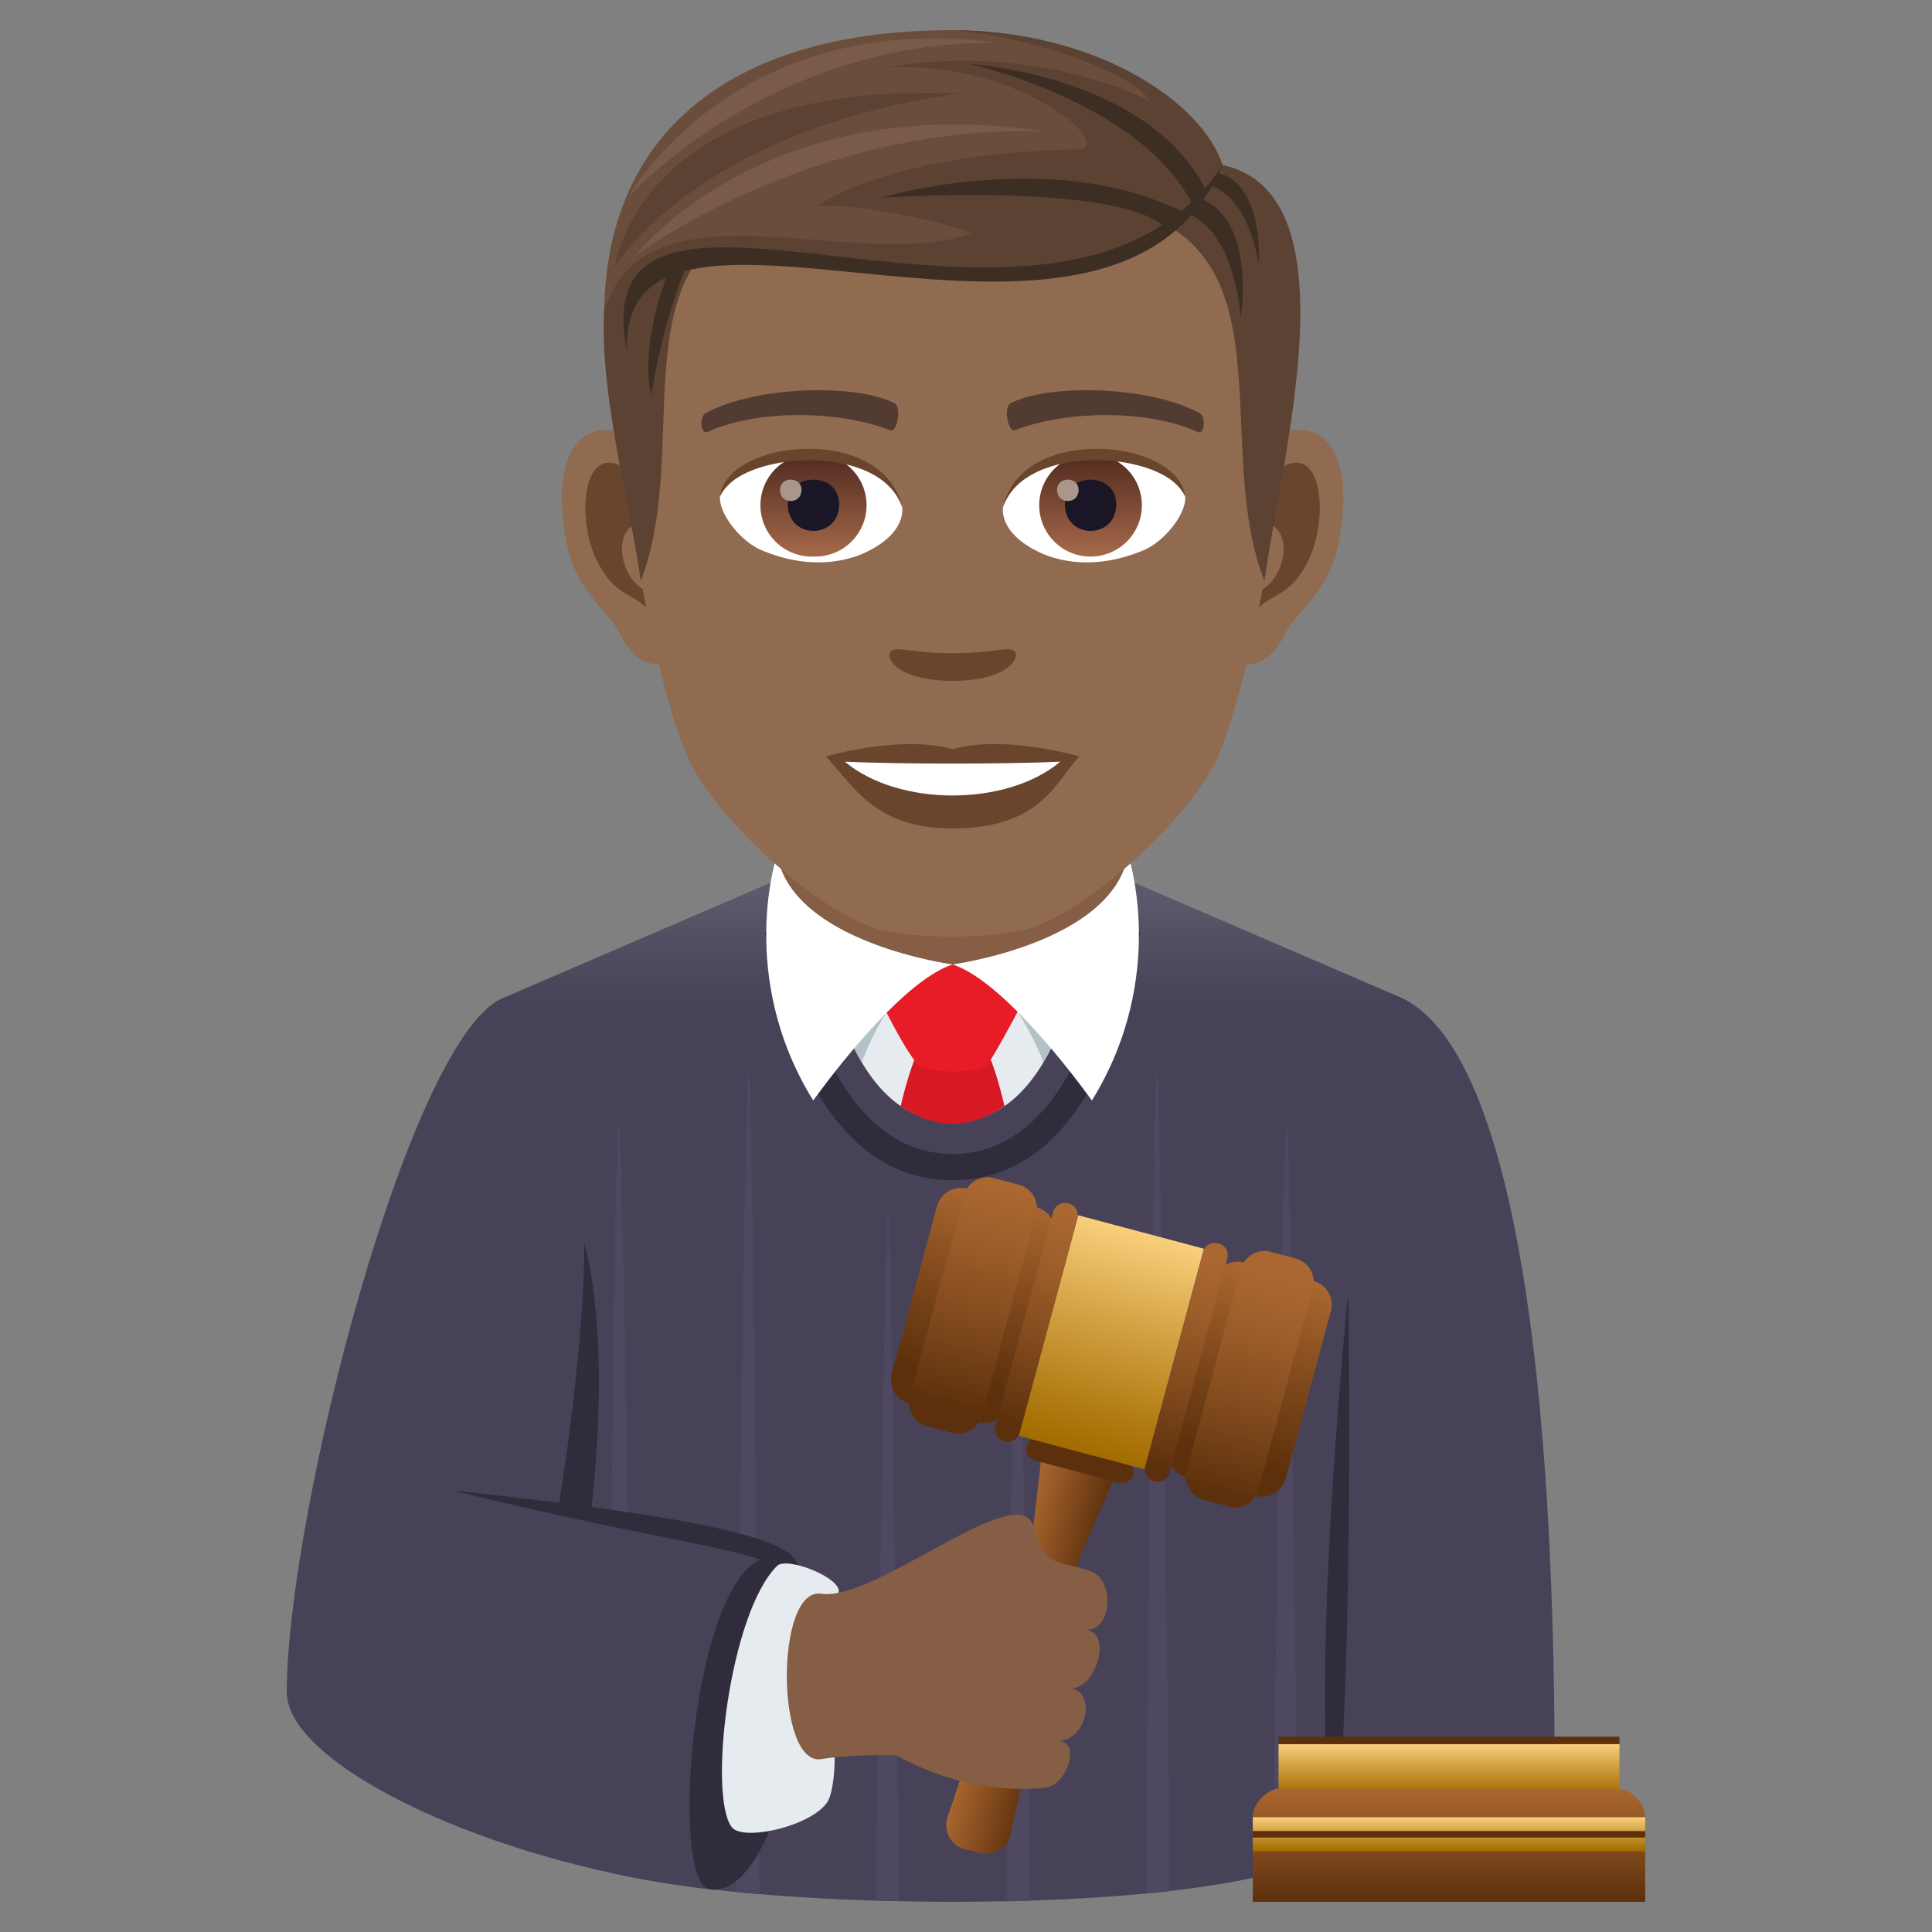 <svg xmlns="http://www.w3.org/2000/svg" xml:space="preserve" style="enable-background:new 0 0 64 64" viewBox="0 0 64 64"><rect x="0" y="0" width="64" height="64" fill="#808080" stroke="none"/><linearGradient id="a" x1="31.556" x2="31.556" y1="63" y2="29.138" gradientUnits="userSpaceOnUse"><stop offset=".876" style="stop-color:#484258"/><stop offset=".951" style="stop-color:#555064"/><stop offset="1" style="stop-color:#605b6e"/></linearGradient><path d="m25.768 29.138 11.613.02 8.986 3.87-1.36 27.228c-.277 2-6.952 2.744-13.434 2.744-6.482 0-14.153-.743-14.433-2.74l-.396-27.234 9.024-3.888z" style="fill:url(#a)"/><path d="m37.369 30.76-5.814 3.343-5.813-3.343v-5.558h11.627z" style="fill:#855e45"/><path d="M31.555 39.098c5.19 0 6.17-7.887 6.208-8.223l-.821-.106c-.01.074-.93 7.458-5.386 7.458-4.458 0-5.378-7.384-5.385-7.458l-.823.106c.04.336 1.02 8.223 6.207 8.223" style="fill:#302c3b"/><path d="M31.555 31.949h4.141s-.75 5.226-4.14 5.226c-3.39 0-4.14-5.226-4.14-5.226h4.14z" style="fill:#e6ebef"/><path d="M34.566 35.19s-1.184-3.241-3.029-3.241c-1.844 0-2.992 3.24-2.992 3.24s-1.13-1.934-1.13-3.24h8.281s-.112 1.453-1.13 3.24" style="fill:#b3c2c6"/><path d="M32.864 35.218c.15.41.287.895.413 1.424-1.14.771-2.287.782-3.441 0a13.06 13.06 0 0 1 .412-1.424c.352-.962 2.264-.962 2.616 0z" style="fill:#d61924"/><path d="M30.359 35.218c.27.35 2.156.387 2.394 0 .567-.915 1.498-2.73 1.498-2.73s-.551-.54-2.694-.54c-2.146 0-2.695.54-2.695.54s.846 1.892 1.497 2.73z" style="fill:#e81c27"/><path d="M25.742 28.314c.51 2.922 5.814 3.635 5.814 3.635-1.851.595-4.617 4.507-4.617 4.507-2.553-4.128-1.197-8.142-1.197-8.142z" style="fill:#fff"/><path d="M37.369 28.314c-.512 2.922-5.814 3.635-5.814 3.635 1.85.595 4.615 4.507 4.615 4.507 2.554-4.128 1.199-8.142 1.199-8.142z" style="fill:#fff"/><path d="m20.153 62.022.793.172s-.285-24.96-.447-24.97c-.164-.01-.346 24.798-.346 24.798zm4.216.653.788.07s-.211-27.24-.356-27.25c-.146-.011-.432 27.18-.432 27.18zm4.635.285.778.019s-.247-22.842-.36-22.852c-.115-.01-.418 22.834-.418 22.834zm13.617-25.736c-.164.01-.446 24.838-.446 24.838l.79-.227s-.177-24.621-.344-24.61zm-4.301-1.73c-.146.01-.356 27.234-.356 27.234l.787-.082s-.284-27.162-.432-27.152zm-4.621 4.633c-.114.01-.36 22.858-.36 22.858l.778-.015s-.303-22.853-.418-22.843z" style="fill:#4e4961"/><path d="M44.189 61.308s.029-29.225 2.178-28.28c3.488 1.534 5.133 11.19 5.133 25.795 0 2.434-7.311 2.485-7.311 2.485z" style="fill:#484258"/><path d="M44.662 42.844s.21 13.22-.473 18.464c-.88-5.462.473-18.464.473-18.464z" style="fill:#302c3b"/><path d="M16.744 33.026C13.611 34.103 9.5 50.176 9.5 56.058c0 2.466 7.011 5.767 14.17 6.545.667.072 2.09-10.848 2.09-10.848l-6.705-1.768s-1.421-17.266-2.31-16.96z" style="fill:#484258"/><path d="M24.89 51.853c3.096-2.462 1.66 11.147-1.373 10.732-1.292-.177-.676-9.102 1.374-10.732zm-5.534-10.68c.94 3.59.215 8.939.215 8.939l-1.055-.283s.839-5.008.84-8.656z" style="fill:#302c3b"/><path d="M14.966 49.367c7.923.866 12.227 1.633 11.342 2.842-1.151-.938-3.963-1.02-11.342-2.842z" style="fill:#302c3b"/><path d="M25.744 51.87c.321-.317 2.168.405 2.035.892-.585 2.152.189 5.27-.293 6.769-.286.89-2.853 1.51-3.244.998-.796-1.04-.08-7.095 1.502-8.659z" style="fill:#e6ebef"/><linearGradient id="b" x1="154.166" x2="156.707" y1="187.52" y2="187.52" gradientTransform="rotate(14.999 598.245 -339.933)" gradientUnits="userSpaceOnUse"><stop offset="0" style="stop-color:#ab6730"/><stop offset=".645" style="stop-color:#794419"/><stop offset="1" style="stop-color:#5c300c"/></linearGradient><path d="m36.956 48.871-2.455-.653s-.28 2.618-.401 3.214c-.266 1.306-2.131 7.068-2.712 8.768a.821.821 0 0 0 .59 1.063l.492.119a.828.828 0 0 0 1.008-.63c.37-1.76 1.832-7.782 2.21-8.897.194-.577 1.268-2.983 1.268-2.983z" style="fill:url(#b)"/><path d="m37.077 49.123-2.808-.748a.368.368 0 0 1-.262-.45l.004-.012a.37.37 0 0 1 .453-.26l2.808.747a.367.367 0 0 1 .262.45l-.003.013a.37.37 0 0 1-.454.26z" style="fill:#5c300c"/><linearGradient id="c" x1="152.041" x2="152.041" y1="176.439" y2="169.065" gradientTransform="matrix(.966 .259 -.266 .992 -64.106 -166.304)" gradientUnits="userSpaceOnUse"><stop offset="0" style="stop-color:#a36c00"/><stop offset=".2" style="stop-color:#b17c14"/><stop offset=".607" style="stop-color:#d4a446"/><stop offset="1" style="stop-color:#facf7d"/></linearGradient><path d="m37.912 48.675-4.164-1.11 1.97-7.308 4.165 1.11z" style="fill:url(#c)"/><linearGradient id="d" x1="-27.087" x2="-27.087" y1="185.238" y2="177.866" gradientTransform="matrix(.716 .192 -.259 .966 107.767 -124.482)" gradientUnits="userSpaceOnUse"><stop offset=".123" style="stop-color:#5c300c"/><stop offset=".427" style="stop-color:#744117"/><stop offset="1" style="stop-color:#ab6730"/></linearGradient><path d="m41.593 49.55-2.302-.612a.811.811 0 0 1-.577-.994l1.495-5.546a.817.817 0 0 1 1-.574l2.301.613c.436.116.694.56.578.994l-1.495 5.546a.817.817 0 0 1-1 .574z" style="fill:url(#d)"/><linearGradient id="e" x1="-2045.246" x2="-2045.246" y1="153.365" y2="145.997" gradientTransform="matrix(.186 .05 -.287 1.07 462.628 -13.178)" gradientUnits="userSpaceOnUse"><stop offset="0" style="stop-color:#5c300c"/><stop offset=".344" style="stop-color:#814a1d"/><stop offset=".689" style="stop-color:#9f5f2b"/><stop offset=".882" style="stop-color:#ab6730"/></linearGradient><path d="m38.243 49.07-.014-.004a.406.406 0 0 1-.288-.497l1.913-7.097a.409.409 0 0 1 .5-.286l.014.003c.218.058.347.28.288.497l-1.913 7.097a.408.408 0 0 1-.5.287z" style="fill:url(#e)"/><linearGradient id="f" x1="-684.513" x2="-684.514" y1="141.22" y2="133.851" gradientTransform="matrix(.368 .099 -.299 1.116 334.767 -40.213)" gradientUnits="userSpaceOnUse"><stop offset="0" style="stop-color:#5c300c"/><stop offset=".344" style="stop-color:#814a1d"/><stop offset=".689" style="stop-color:#9f5f2b"/><stop offset=".882" style="stop-color:#ab6730"/></linearGradient><path d="m40.703 49.906-.82-.219a.803.803 0 0 1-.572-.984l1.797-6.666a.809.809 0 0 1 .99-.568l.82.219a.803.803 0 0 1 .572.984l-1.797 6.665a.81.81 0 0 1-.99.569z" style="fill:url(#f)"/><linearGradient id="g" x1="1319.437" x2="1319.437" y1="184.952" y2="177.581" gradientTransform="matrix(-.716 -.192 -.259 .966 1023.198 121.096)" gradientUnits="userSpaceOnUse"><stop offset=".123" style="stop-color:#5c300c"/><stop offset=".427" style="stop-color:#744117"/><stop offset="1" style="stop-color:#ab6730"/></linearGradient><path d="m30.12 46.495 2.302.613a.817.817 0 0 0 1-.573l1.495-5.547a.81.81 0 0 0-.578-.994l-2.301-.613a.817.817 0 0 0-1 .574l-1.496 5.547a.81.81 0 0 0 .578.993z" style="fill:url(#g)"/><linearGradient id="h" x1="3134.218" x2="3134.218" y1="152.787" y2="145.419" gradientTransform="matrix(-.186 -.05 -.287 1.07 660.044 40.348)" gradientUnits="userSpaceOnUse"><stop offset="0" style="stop-color:#5c300c"/><stop offset=".344" style="stop-color:#814a1d"/><stop offset=".689" style="stop-color:#9f5f2b"/><stop offset=".882" style="stop-color:#ab6730"/></linearGradient><path d="m33.263 47.743.013.004a.408.408 0 0 0 .5-.287l1.913-7.097a.405.405 0 0 0-.288-.497l-.014-.004a.408.408 0 0 0-.5.287l-1.913 7.097a.406.406 0 0 0 .289.497z" style="fill:url(#h)"/><linearGradient id="i" x1="1928.576" x2="1928.576" y1="140.656" y2="133.287" gradientTransform="matrix(-.368 -.099 -.299 1.116 783.864 80.763)" gradientUnits="userSpaceOnUse"><stop offset="0" style="stop-color:#5c300c"/><stop offset=".344" style="stop-color:#814a1d"/><stop offset=".689" style="stop-color:#9f5f2b"/><stop offset=".882" style="stop-color:#ab6730"/></linearGradient><path d="m30.712 47.245.82.218a.809.809 0 0 0 .99-.568l1.797-6.666a.803.803 0 0 0-.571-.984l-.821-.218a.809.809 0 0 0-.99.568L30.14 46.26c-.116.43.14.87.572.985z" style="fill:url(#i)"/><path d="M35.98 53.989c.865.028.946-1.631.173-1.93-1.028-.398-1.519-.029-1.925-1.495-.455-1.645-5.236 2.502-7.021 2.23-1.538-.234-1.507 5.728 0 5.478.811-.134 2.418-.162 2.507-.113 2.43 1.33 4.491 1.107 4.94 1.056.64-.071 1.19-1.469.421-1.554.9.007 1.276-1.627.382-1.726.872-.004 1.39-1.85.523-1.946z" style="fill:#855e45"/><linearGradient id="j" x1="48" x2="48" y1="59.49" y2="57.775" gradientUnits="userSpaceOnUse"><stop offset="0" style="stop-color:#a36c00"/><stop offset=".2" style="stop-color:#b17c14"/><stop offset=".607" style="stop-color:#d4a446"/><stop offset="1" style="stop-color:#facf7d"/></linearGradient><path d="M42.353 57.775h11.294v1.715H42.353z" style="fill:url(#j)"/><path d="M42.353 57.53h11.294v.245H42.353z" style="fill:#5c300c"/><linearGradient id="k" x1="48" x2="48" y1="63" y2="59.255" gradientUnits="userSpaceOnUse"><stop offset="0" style="stop-color:#5c300c"/><stop offset="1" style="stop-color:#ab6730"/></linearGradient><path d="M53.647 59.255H42.353c-.296 0-.853.422-.853.943V63h13v-2.802c0-.521-.557-.943-.853-.943z" style="fill:url(#k)"/><linearGradient id="l" x1="48" x2="48" y1="61.329" y2="60.198" gradientUnits="userSpaceOnUse"><stop offset="0" style="stop-color:#a36c00"/><stop offset=".2" style="stop-color:#b17c14"/><stop offset=".607" style="stop-color:#d4a446"/><stop offset="1" style="stop-color:#facf7d"/></linearGradient><path d="M41.5 60.198h13v1.132h-13z" style="fill:url(#l)"/><path d="M41.5 60.656h13v.216h-13z" style="fill:#5c300c"/><path d="M42.755 14.253c-1.733.209-2.985 6.009-1.894 7.54.153.213 1.046.556 1.709-.796.367-.748 1.424-1.373 1.753-2.916.42-1.978.158-4.037-1.568-3.828zm-22.399 0c1.734.209 2.986 6.009 1.894 7.54-.153.213-1.045.556-1.71-.796-.365-.748-1.424-1.373-1.752-2.916-.421-1.978-.157-4.037 1.568-3.828z" style="fill:#916b50"/><path d="M42.709 15.363c-.453.143-.947.832-1.214 1.977 1.581-.34 1.186 2.291-.189 2.34.014.265.031.537.064.823.661-.96 1.335-.575 2.001-2.004.6-1.287.458-3.486-.662-3.136zm-21.093 1.973c-.269-1.142-.76-1.83-1.213-1.973-1.12-.35-1.264 1.848-.663 3.136.666 1.429 1.34 1.043 2.003 2.004.032-.286.05-.56.06-.824-1.359-.064-1.749-2.664-.187-2.343z" style="fill:#69452d"/><path d="M31.555 3.098c-7.512 0-11.131 5.679-10.679 13.574.091 1.588 1.078 6.77 2.008 8.628.953 1.902 4.138 4.834 6.089 5.441 1.233.382 3.933.382 5.165 0 1.951-.607 5.138-3.539 6.09-5.44.932-1.86 1.917-7.04 2.006-8.63.455-7.894-3.164-13.573-10.679-13.573z" style="fill:#916b50"/><path d="M39.718 13.673c-1.718-.91-5.005-.954-6.23-.319-.264.121-.09.983.13.901 1.707-.675 4.46-.69 6.059.058.213.097.301-.513.041-.64zm-16.324 0c1.717-.91 5.004-.954 6.23-.319.262.121.09.983-.131.901-1.71-.675-4.46-.69-6.06.058-.21.097-.299-.513-.04-.64z" style="fill:#523c31"/><path d="M33.583 21.557c-.214-.149-.717.082-2.027.082-1.308 0-1.813-.23-2.027-.082-.257.182.152.997 2.027.997 1.875 0 2.285-.815 2.027-.997z" style="fill:#69452d"/><path d="M29.884 16.77c.064.498-.274 1.086-1.208 1.528-.593.281-1.83.612-3.452-.073-.726-.306-1.435-1.26-1.371-1.788.88-1.657 5.208-1.9 6.03.332z" style="fill:#fff"/><linearGradient id="m" x1="-1210.059" x2="-1210.059" y1="170.862" y2="170.345" gradientTransform="translate(7977.155 -1104.145) scale(6.57)" gradientUnits="userSpaceOnUse"><stop offset="0" style="stop-color:#a6694a"/><stop offset="1" style="stop-color:#4f2a1e"/></linearGradient><path d="M26.948 15.038a1.7 1.7 0 1 1 0 3.398 1.7 1.7 0 1 1 0-3.398z" style="fill:url(#m)"/><path d="M26.097 16.705c0 1.176 1.7 1.176 1.7 0 0-1.09-1.7-1.09-1.7 0z" style="fill:#1a1626"/><path d="M25.84 16.228c0 .493.711.493.711 0 0-.455-.712-.455-.712 0z" style="fill:#ab968c"/><path d="M29.892 16.835c-.69-2.216-5.4-1.888-6.04-.398.237-1.909 5.452-2.414 6.04.398z" style="fill:#69452d"/><path d="M33.228 16.77c-.064.498.273 1.086 1.208 1.528.593.281 1.828.612 3.45-.073.729-.306 1.437-1.26 1.373-1.788-.88-1.657-5.209-1.9-6.031.332z" style="fill:#fff"/><linearGradient id="n" x1="-1211.361" x2="-1211.361" y1="170.862" y2="170.345" gradientTransform="translate(7994.886 -1104.145) scale(6.57)" gradientUnits="userSpaceOnUse"><stop offset="0" style="stop-color:#a6694a"/><stop offset="1" style="stop-color:#4f2a1e"/></linearGradient><path d="M36.126 15.038a1.7 1.7 0 1 1-1.7 1.698 1.698 1.698 0 0 1 1.7-1.698z" style="fill:url(#n)"/><path d="M35.276 16.705c0 1.176 1.701 1.176 1.701 0 0-1.09-1.7-1.09-1.7 0z" style="fill:#1a1626"/><path d="M35.017 16.228c0 .493.713.493.713 0 0-.455-.713-.455-.713 0z" style="fill:#ab968c"/><path d="M33.22 16.835c.689-2.215 5.395-1.898 6.038-.398-.239-1.909-5.45-2.414-6.039.398z" style="fill:#69452d"/><path d="m40.498 5.466-1.71 2.07c3.462 2.123 1.525 7.669 3.098 11.71.536-4.031 3.039-12.825-1.388-13.78zM22.544 6.49l1.71 1.046c-3.462 2.124-1.456 7.67-3.029 11.71-.535-4.031-3.107-11.801 1.319-12.756z" style="fill:#5c4233"/><path d="M38.686 6.95c2.199-.008 2.417 3.584 2.417 3.584s.66-4.09-2.133-4.09l-.284.506zM22.77 8.725c-.882 2.153-1.194 4.365-1.194 4.365s-.465-1.55.645-4.287l.549-.078z" style="fill:#3d2e24"/><path d="M39.562 6.112c1.718-.179 2.135 2.613 2.135 2.613s.236-3.25-1.947-3.031l-.188.418z" style="fill:#3d2e24"/><path d="M40.497 5.466S37.935 1 31.521 1c-6.964 0-11.354 3.12-11.504 9.163 4.266-4.205 15.502 2.333 20.48-4.697z" style="fill:#6b4d3c"/><path d="M40.497 5.466C39.84 3.404 36.347 1 31.521 1c2.675.189 6.201 1.514 6.564 2.351 0 0-3.7-1.994-8.693-1.12 4.578-.207 7.6 2.703 6.314 2.719-1.253.015-5.908.172-8.67 1.874 1.777-.12 5.285.836 5.125.898-3.536 1.368-10.634-1.886-12.092 2.44 5.482-4.696 15.94 2.868 20.428-4.696z" style="fill:#5c4233"/><path d="M40.497 5.466c-3.66 8.652-20.106-1.023-19.723 6.221-1.68-8.313 14.31 1.94 19.723-6.22z" style="fill:#3d2e24"/><path d="M39.495 6.762c-1.74-3.414-7.38-4.642-7.38-4.642s5.897.337 7.84 4.185l-.46.457zm-.893.774c-1.62-1.518-9.434-.983-9.434-.983s5.696-1.718 10.052.487l-.618.496z" style="fill:#3d2e24"/><path d="M20.366 8.846s.767-6.215 11.45-5.75c-8.783 1.217-11.45 5.75-11.45 5.75z" style="fill:#5c4233"/><path d="M21.027 8.49s4.232-5.54 13.525-4.143C26.799 4.121 21.027 8.49 21.027 8.49zm-.232-1.936s4.646-5.226 12.263-5.138C24.257.246 20.795 6.554 20.795 6.554z" style="fill:#7a5b49"/><path d="M31.555 24.821c-1.688-.497-4.194.237-4.194.237.955 1.037 1.652 2.386 4.194 2.386 2.913 0 3.408-1.53 4.195-2.386 0 0-2.506-.736-4.195-.237z" style="fill:#69452d"/><path d="M27.99 25.234c1.772 1.486 5.35 1.494 7.13 0-1.886.08-5.229.08-7.13 0z" style="fill:#fff"/></svg>